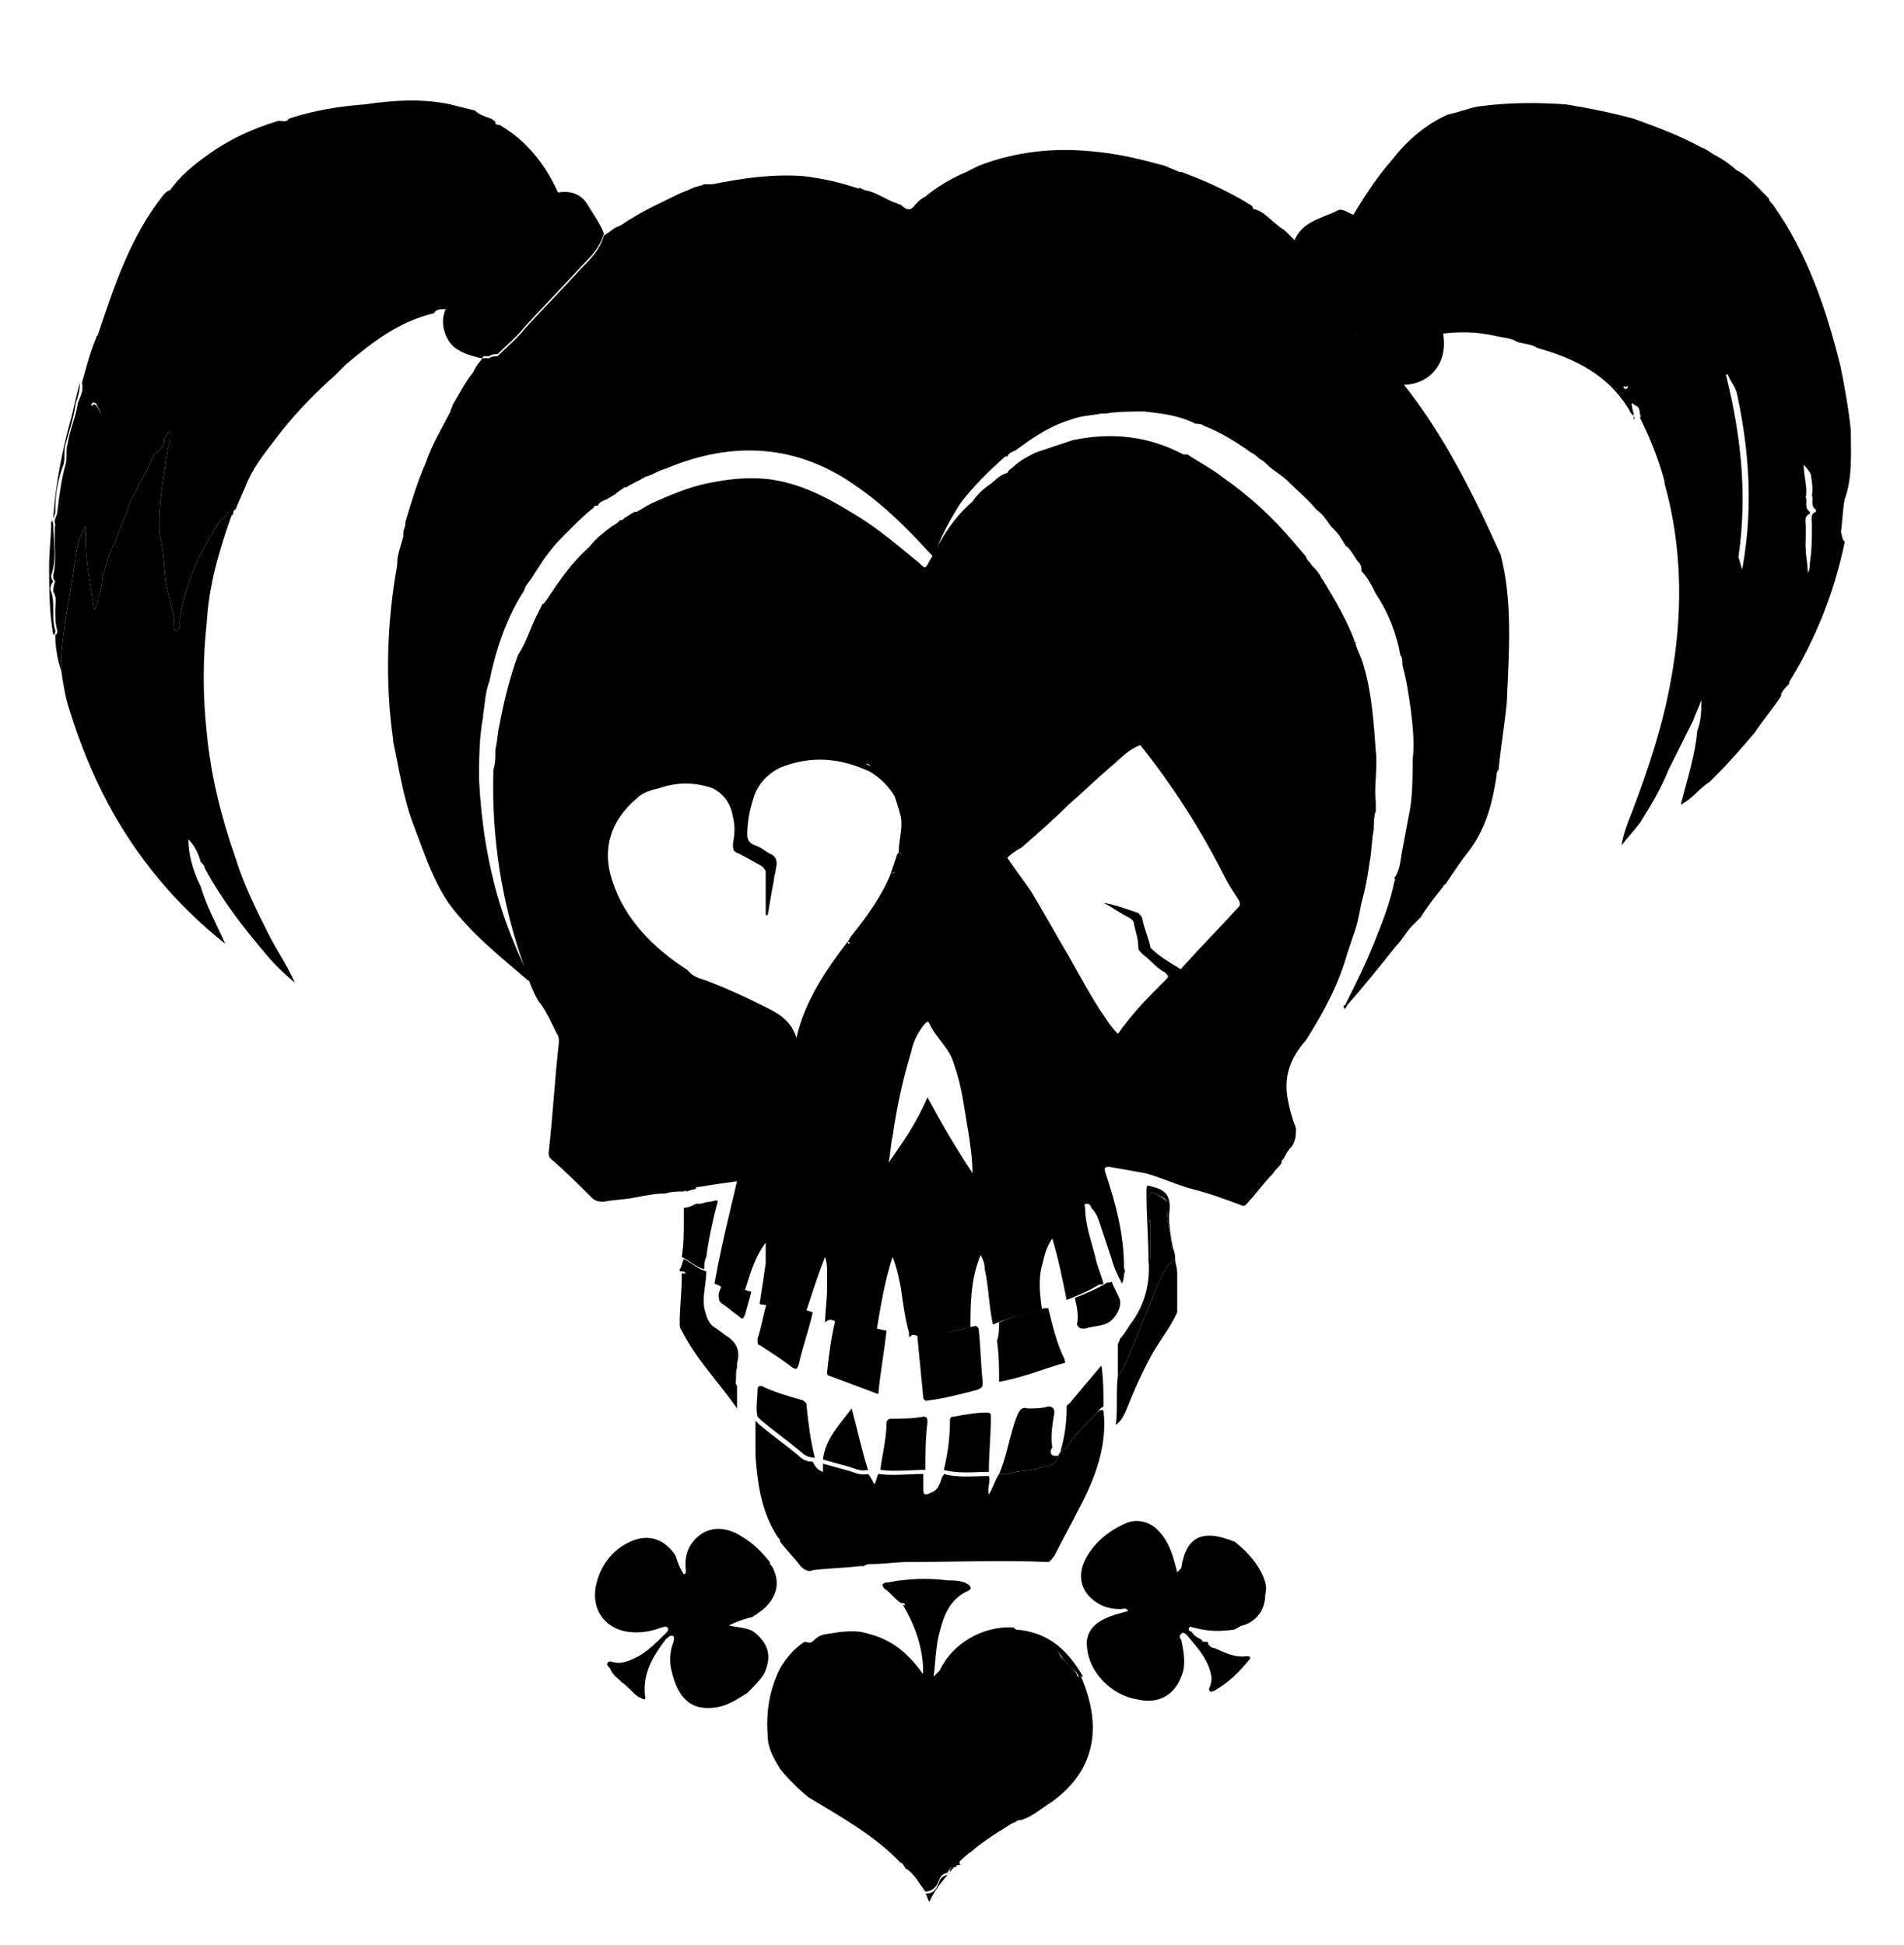 <?xml version="1.0" encoding="utf-8"?>
<!-- Generator: Adobe Illustrator 19.1.1, SVG Export Plug-In . SVG Version: 6.00 Build 0)  -->
<svg version="1.1" id="Calque_1" xmlns="http://www.w3.org/2000/svg" xmlns:xlink="http://www.w3.org/1999/xlink" x="0px" y="0px"
	 viewBox="0 0 93 95" style="enable-background:new 0 0 93 95;" xml:space="preserve">
<path d="M80.1,40.2c-0.3,0.4-0.6,0.7-0.9,1.1c0.1-0.6,0.3-1.1,0.5-1.6c0.8-2.1,1.5-4.2,1.9-6.4c0.6-3.2,0.6-6.5-0.3-9.7
	c0,0,0,0,0-0.1c-0.3-1.1-0.7-2.1-1.2-3.1c0.1-0.1,0-0.1,0-0.2l0,0c0-0.2-0.1-0.3-0.1-0.6c0.1,0,0.1,0.1,0.2,0.1
	c1.1,0.9,2,1.9,2.8,3.1c0.9,1.4,1.4,2.8,1.9,4.4c0.1,0.2,0.1,0.4,0.2,0.6c0.6-3.3,0.3-6.4-0.5-9.6c0,0,0.1,0,0.1,0
	c0.1,0.3,0.3,0.5,0.4,0.8c0.2,0.3,0.3,0.6,0.5,0.9c0.6,1.1,1.1,2.4,1.6,3.6c0.1,0.3,0.2,0.6,0.3,0.8c0.3,0.8,0.5,1.7,0.7,2.5l0,0
	c0,0.4,0.1,0.7,0.1,1.2c0.1-0.2,0.1-0.3,0.1-0.5c0.1-0.6,0.1-1.2,0.1-1.9c0-0.2-0.1-0.5,0.2-0.6c0,0,0-0.1,0-0.1
	c-0.3-0.2-0.1-0.5-0.2-0.7c0.1-0.5-0.1-1-0.1-1.6c0.3,0.3,0.5,0.7,0.6,1c0.4,0.9,0.8,1.8,1,2.7c0,0.1,0.1,0.1,0.1,0.2
	c-0.5,2.4-1.4,4.7-2.7,6.8c0,0.1,0,0.1-0.1,0.2c-0.1,0.1-0.2,0.2-0.3,0.4c0,0,0,0.1,0,0.1c-0.4,0.6-0.9,1.2-1.3,1.8
	c-0.6,0.7-1.2,1.4-1.9,2.1c-0.1,0.1-0.2,0.2-0.3,0.3c-0.5,0.3-0.8,0.8-1.4,1.1c0.3-1.2,0.7-2.4,0.8-3.6c0.2-0.5,0.2-1,0.2-1.5
	c-0.1,0.3-0.3,0.7-0.4,1c-0.4,0.8-0.8,1.6-1.2,2.4C81.1,38.6,80.6,39.4,80.1,40.2L80.1,40.2z"/>
<path d="M9.8,43.3c0.3,1,0.8,1.9,1.2,2.8c-2.4-1.9-4.3-4.2-5.7-6.8c-0.8-1.5-1.4-3-1.9-4.6c-0.2-0.6-0.3-1.2-0.4-1.9
	C3,32.5,3,32.2,3,32c0.1-1.4,0.4-2.8,0.6-4.2c0.1-0.5,0.1-1,0.3-1.5c0.1-0.2,0.1-0.4,0.3-0.6c0,0,0,0,0,0c-0.1,1.4,0.2,2.7,0.4,4.1
	c0.1-0.2,0.2-0.4,0.2-0.6c0.1-0.3,0.2-0.6,0.2-1c0.2-0.6,0.3-1.2,0.6-1.7c0.2-0.6,0.5-1.2,0.7-1.8c0.1-0.4,0.4-0.7,0.5-1.1l0,0
	c0.3-0.4,0.5-0.9,0.7-1.4C7.8,22,8.1,21.8,8,21.4c0.2,0,0.1-0.3,0.3-0.3c0,0.3,0,0.6-0.1,0.8c-0.2,1.4-0.5,2.8-0.4,4.2
	C8,26.9,8,27.6,8.1,28.4c0.1,0.6,0.3,1.2,0.4,1.8c0,0.2,0,0.7,0.1,0.6c0.3-0.1,0.1-0.4,0.2-0.6c0.2-1.5,0.8-2.9,1.6-4.2
	c0.1-0.2,0.2-0.3,0.3-0.5c0.1-0.2,0.3-0.2,0.4-0.4c0,0,0-0.1,0-0.1c0.1,0,0.2,0,0.3,0c0,0.1,0,0.1-0.1,0.2c-0.6,1.7-1.1,3.4-1.2,5.2
	c-0.2,1.8-0.2,3.6,0,5.4c0.2,2.1,0.7,4.1,1.4,6.1c0.4,1.3,1,2.5,1.6,3.7c0.4,0.8,0.9,1.5,1.3,2.4c-0.6-0.5-1.1-1-1.5-1.5
	c-1.1-1.3-2.1-2.6-2.9-4.1c0-0.1-0.1-0.2-0.2-0.3c-0.1-0.4-0.3-0.8-0.6-1.1C9.2,41.7,9.4,42.5,9.8,43.3z"/>
<path d="M63.2,11.8c0.4-1,1.3-1.1,2.1-1.5c0.3-0.2,0.6,0.2,0.9,0.2c0.3,0.4,0.6,0.7,0.9,1.1c0.8,1,1.6,2.1,2.4,3.1l0,0
	c0,0,0,0,0.1,0.1c0.1,0.2,0.3,0.5,0.5,0.7c0.1,0.2,0.2,0.4,0.4,0.5c0,0,0,0.1,0,0.1c0,0,0,0,0,0.1c0,0,0,0.1,0,0.1c0,0,0,0.1,0,0.1
	c0.2,1.4-0.7,2.4-2,2.4c0,0,0,0,0,0c-0.3,0-0.5-0.2-0.7-0.4c-0.3-0.3-0.5-0.6-0.8-0.9c0,0,0,0,0,0c0-0.1-0.1-0.1-0.1-0.1
	c0-0.1-0.1-0.1-0.1-0.2c0-0.1-0.1-0.2-0.2-0.2c0,0,0-0.1-0.1-0.1c0,0,0-0.1-0.1-0.1c0,0,0,0,0,0c-0.1-0.1-0.1-0.2-0.2-0.3
	c0,0,0-0.1,0-0.1c-0.1-0.2-0.2-0.3-0.3-0.4l0,0c0-0.1,0-0.1-0.1-0.1c0,0,0,0,0,0c0-0.2-0.2-0.3-0.3-0.4c0,0,0,0,0,0
	c0-0.1-0.1-0.2-0.2-0.2c-0.5-0.7-1.1-1.5-1.6-2.2C63.4,12.6,63.2,12.2,63.2,11.8z"/>
<path d="M60.3,75.3c0.5,0.4,1,0.9,1.3,1.5c0.2,0.4,0.3,0.7,0.2,1.1c0,0.7-0.4,1.3-1.1,1.5c-0.1,0-0.2,0.1-0.4,0.2
	c-0.7,0.1-1.3,0.1-2-0.1c-0.1,0-0.2-0.1-0.2,0c-0.1,0.1,0,0.2,0.1,0.2c0.1,0.2,0.3,0.3,0.5,0.4c0,0.1,0.1,0.1,0.2,0.1
	c0,0,0.1,0,0.1,0c0,0.2,0.2,0.3,0.3,0.3c0.5,0.2,1,0.5,1.6,0.4c0.2,0,0.2,0.1,0.1,0.2c-0.5,0.6-1,1.1-1.7,1.5c-0.1,0-0.2,0.1-0.2,0
	c-0.1-0.1,0-0.2,0-0.2c0.1-0.3,0.1-0.5,0-0.8c-0.2-0.7-0.7-1.2-1.1-1.7c-0.1-0.1-0.2-0.2-0.3-0.1c-0.1,0.1-0.1,0.2,0,0.3
	c0.1,0.5,0.2,1,0.1,1.5c-0.3,1.1-1.1,1.7-2.3,1.4c-1.2-0.2-2.3-1.3-2.4-2.5c-0.1-0.6,0.2-1.1,0.8-1.4c0.4-0.2,0.8-0.3,1.2-0.4
	c-0.1-0.2-0.2-0.1-0.4-0.1c-0.4,0-0.8-0.1-1.1-0.3c-0.8-0.5-1-1.3-0.6-2.1c0.4-0.8,1.1-1.4,2-1.8c0.5-0.2,1-0.1,1.4,0.2
	c0.7,0.6,0.9,1.4,1.1,2.2c0.1-0.1,0.2-0.2,0.2-0.2c0.2-1.4,0.9-1.9,2.3-1.4c0,0,0,0,0,0C60.1,75.2,60.2,75.3,60.3,75.3z"/>
<path d="M36.5,82.7C36,83,35.6,83.3,35,83.4c-1.3,0.2-1.9-0.5-2.2-1.8c-0.1-0.4-0.1-0.9,0.1-1.4c0-0.1,0.1-0.3-0.1-0.3
	c-0.1,0-0.2,0.1-0.3,0.2c-0.6,0.8-1.1,1.6-1,2.7c0.1,0.4-0.2,0.1-0.3,0.1c-0.3-0.2-0.5-0.5-0.8-0.7c-0.2-0.2-0.5-0.4-0.6-0.7
	c-0.1-0.1-0.2-0.2-0.1-0.3c0.1-0.1,0.2,0,0.3,0c0.4,0.1,0.8-0.1,1.2-0.3c0.5-0.3,0.9-0.7,1.3-1.1c0.1-0.1,0.2-0.2,0.1-0.3
	c-0.1-0.1-0.2,0-0.3,0c-0.5,0.2-1.1,0.3-1.7,0.2c-1.1-0.2-1.7-1.1-1.5-2.2c0.2-1,0.8-1.8,1.7-2.2c0.9-0.4,1.7-0.1,2.2,0.7
	c0.1,0.3,0.2,0.6,0.4,0.9c0.1,0,0.1-0.1,0.1-0.2c-0.1-0.8,0.2-1.4,0.8-1.8c0.7-0.4,1.4-0.2,2,0.2c0.5,0.3,0.9,0.7,1.3,1.2
	c0,0,0,0,0,0c0,0.1,0,0.1,0.1,0.2c0.4,0.7,0.3,1.4-0.3,2c-0.2,0.2-0.4,0.3-0.5,0.4c-0.1,0-0.1,0.1-0.2,0.1c-0.4,0.1-0.7,0.2-1.1,0.4
	c0.4,0.1,0.9,0.1,1.2,0.3c0.8,0.6,0.9,1.3,0.5,2.1C37.1,82.1,36.8,82.4,36.5,82.7z"/>
<path d="M44.8,65.2c0.1,0,0.1-0.1,0.2-0.1c0.8,0.2,1.6-0.1,2.5-0.3c0.1,0,0.2-0.1,0.3,0.1c0.1,0.9,0.1,1.7,0.2,2.6
	c0,0.2,0,0.3-0.3,0.4c-0.8,0.2-1.5,0.4-2.3,0.5c-0.1,0-0.2,0.1-0.3-0.1C45,67.3,44.9,66.2,44.8,65.2z"/>
<path d="M48.8,64.6c0.7-0.3,1.5-0.5,2.2-0.7c0.1,0,0.1,0,0.2,0c0.2,0.8,0.4,1.7,0.8,2.5c0,0.1,0.1,0.2-0.1,0.2c-1,0.3-2,0.7-3.1,0.9
	c0-0.7,0-1.3-0.1-2C48.8,65.2,48.8,64.9,48.8,64.6z"/>
<path d="M40.8,64.5c0.3-0.3,0.5,0,0.8,0.1c0.6,0.1,1.1,0.3,1.7,0.4c-0.1,1-0.3,2-0.4,3.1c-0.8-0.3-1.6-0.6-2.4-0.9
	c-0.1,0-0.1-0.1-0.1-0.2C40.5,66.1,40.6,65.3,40.8,64.5z"/>
<path d="M51.7,71.1c-0.1,0.5-0.5,0.5-0.9,0.6c-0.5,0.2-1,0.1-1.5,0.3c-0.2,0-0.4,0-0.5,0c0.4-0.9,0.5-1.9,0.9-2.9
	c0.1-0.2,0.2-0.4,0.5-0.3c0.3,0,0.7,0,1-0.1c0.2,0,0.3,0.1,0.3,0.3c-0.1,0.6-0.2,1.2-0.1,1.7C51.3,70.8,51.2,71.2,51.7,71.1z"/>
<path d="M37.5,63.5c0.8,0.1,1.5,0.4,2.2,0.6c-0.2,0.9-0.5,1.7-0.7,2.6c-0.1,0.2-0.1,0.2-0.3,0.1c-0.5-0.4-1-0.7-1.6-1.1
	C37,65.7,37,65.6,37,65.4C37.2,64.8,37.3,64.1,37.5,63.5z"/>
<path d="M48.3,71.9c-0.7,0-1.5,0.1-2.2-0.1c0.2-0.8,0.3-1.6,0.3-2.4c0-0.2,0.1-0.2,0.2-0.2c0.5-0.1,1.1-0.2,1.6-0.2
	c0.2,0,0.2,0.1,0.2,0.2C48.4,70.1,48.3,71,48.3,71.9z"/>
<path d="M39.8,71.2c-0.3,0-0.5-0.1-0.7-0.3c-0.6-0.5-1.3-1-1.9-1.5c-0.1-0.1-0.1-0.1-0.2-0.2c-0.1-0.4,0-0.9,0-1.3
	c0-0.2,0.1-0.2,0.2-0.2c0.6,0.3,1.3,0.5,2,0.7c0.2,0.1,0.2,0.2,0.2,0.3C39.5,69.7,39.6,70.4,39.8,71.2z"/>
<path d="M45.2,71.8c-0.7,0-1.5,0.1-2.2,0c0.1-0.8,0.3-1.5,0.3-2.3c0-0.1,0.1-0.2,0.2-0.2c0.5,0,1.1,0,1.6-0.1c0.2,0,0.2,0.1,0.2,0.3
	C45.2,70.3,45.2,71.1,45.2,71.8z"/>
<path d="M53.9,68.7c-0.2,0.1-0.3,0.3-0.4,0.4c-0.5,0.5-1,1-1.4,1.6c-0.1,0.1-0.2,0.1-0.3,0.2c0.2-0.7,0.3-1.4,0.3-2.1
	c0-0.1,0-0.2,0.1-0.2c0.5-0.6,1-1.2,1.6-1.9C53.9,67.4,53.9,68.1,53.9,68.7z"/>
<path d="M52.5,63.4c0.5-0.2,1-0.4,1.5-0.7c0.1-0.1,0.2,0,0.3-0.1c0.1,0.3,0.3,0.6,0.4,0.9c0.1,0.4-0.3,1.1-0.8,1.2
	c-0.3,0.1-0.6,0.1-0.9,0.2c-0.2,0-0.3,0-0.4-0.2C52.7,64.3,52.6,63.8,52.5,63.4z"/>
<path d="M33.4,61.5c0.4,0.2,0.7,0.5,1.1,0.6c0,0.6-0.2,1.2-0.1,1.8c0.1,0.4,0.2,0.8,0.6,1c0.1,0.1,0.3,0.2,0.4,0.3
	c0.5,0.3,0.8,0.7,0.6,1.4c0,0.1,0,0.2,0,0.2c-0.1,0.3,0,0.6-0.1,0.9c-0.6-1-1.1-2.1-1.6-3.2c-0.3-0.7-0.6-1.4-0.8-2.2
	c0-0.2-0.1-0.2-0.3-0.2c0,0,0,0,0,0c0,0,0-0.1,0-0.1C33.3,61.9,33.3,61.7,33.4,61.5z"/>
<path d="M42.4,71.8c-0.4,0.1-0.7-0.1-1.1-0.2c-0.4-0.1-0.7-0.2-1.1-0.3c0.1-1,0.8-1.7,1.4-2.5C41.9,69.9,42.1,70.9,42.4,71.8z"/>
<path d="M57.4,61.5c-0.6,0.4-0.7,1-1,1.6c-0.4,1-0.8,2-1.2,3c-0.2,0.4-0.3,0.8-0.6,1.1c0-0.5,0-1,0-1.5c0-0.1,0.1-0.2,0.1-0.3
	c0.2-0.2,0.3-0.4,0.5-0.7c0.7-0.9,1-2,0.9-3.2c0,0,0.1,0,0.1,0c0.4,0,0.7-0.4,1-0.5c0,0,0.1,0,0.1,0C57.4,61.2,57.4,61.4,57.4,61.5z
	"/>
<path d="M35.3,62.5c0.5,0.2,0.9,0.5,1.4,0.6c-0.1,0.4-0.2,0.7-0.3,1.1c-0.1,0.2-0.1,0.3-0.3,0.1c-0.3-0.2-0.5-0.4-0.8-0.6
	c-0.2-0.1-0.2-0.3-0.2-0.5C35.2,62.9,35.3,62.7,35.3,62.5z"/>
<path d="M23.5,17.5c-0.4-0.1-0.8-0.2-1.1-0.4c-0.6-0.3-0.9-1.2-0.7-1.8c0-0.1,0.1-0.2,0.1-0.3c0.6-0.8,1.3-1.4,1.8-2.1
	c0.5-0.6,1-1.2,1.5-1.7c0.6-0.6,1.1-1.2,1.8-1.7c0.1-0.1,0.2-0.1,0.4-0.1c0.6-0.1,1.1,0.1,1.4,0.6c0.3,0.5,0.6,0.9,0.8,1.4
	c-0.2,0.7-0.6,1.1-1.1,1.6c-0.9,1-1.9,2-2.8,3c-0.4,0.5-0.9,0.9-1.3,1.3c-0.1,0-0.3,0-0.4,0.1c-0.1,0-0.1,0-0.2,0c0,0-0.1,0-0.1,0
	C23.6,17.5,23.5,17.5,23.5,17.5z"/>
<path d="M52.6,81.8c-0.2-0.4-0.6-0.6-0.8-0.9c-0.3-0.7-0.9-0.9-1.6-1.1c-0.3-0.1-0.5-0.1-0.7-0.3c-1.5-0.1-3,0.8-3.6,2.1
	c-0.1,0.1-0.2,0.2-0.3,0.3c0.1-0.7,0.1-1.5,0.3-2.2c0.2-0.8,0.5-1.6,1.4-2c0.2-0.1,0.1-0.2,0-0.3c-0.3-0.2-0.7-0.2-1-0.2
	c-0.8-0.1-1.5-0.1-2.3,0c-0.2,0-0.5,0.1-0.7,0.1c-0.1,0-0.2,0.1-0.2,0.1c0,0.1,0.1,0.2,0.1,0.2c0.3,0.2,0.5,0.5,0.8,0.7
	c0.1,0,0.2,0,0.2,0.1c0.5,1,1,2,0.9,3.1c0,0.1,0,0.3-0.1,0.3c-0.1,0-0.3,0-0.4-0.2c-0.5-0.7-1-1.3-1.9-1.6c-0.6-0.2-1.2-0.3-1.9-0.2
	c-0.4,0-0.8,0-1.1,0.4c-0.1,0.1-0.3,0-0.4,0c-0.5,0.3-0.9,0.8-1.2,1.3l0,0c-0.5,1-0.7,2.1-0.6,3.3c0,0.6,0.3,1.1,0.6,1.6
	c0.4,0.5,0.9,1,1.4,1.4c1.5,0.9,3.1,1.8,4.3,3c0.1,0.1,0.1,0.1,0.2,0.2l0,0c0.1,0,0.1,0.1,0.2,0.2l0,0c0,0,0,0.1,0.1,0.1
	c0,0,0,0,0,0c0.4,0.3,0.6,0.7,0.9,1.1c0.3,0,0.5-0.2,0.6-0.4c0.1-0.2,0.1-0.4,0.4-0.5c0.1,0,0.1-0.1,0.2-0.2c0-0.1,0.1-0.1,0.3-0.1
	c0,0,0,0,0,0c0,0-0.1-0.1,0-0.1c0,0,0.1,0,0.2,0l0,0c-0.1-0.3,0.1-0.4,0.3-0.5c0.1-0.1,0.2-0.1,0.3-0.2c0.4-0.4,0.8-0.8,1.4-1
	c0.2-0.1,0.4-0.3,0.7-0.4c0.1-0.1,0.2-0.1,0.3-0.1c0.6-0.2,1-0.6,1.5-0.9c2.2-1.6,2.4-3.8,1.4-6.1C52.7,81.9,52.6,81.9,52.6,81.8z"
	/>
<path d="M53.5,69.1c-0.5,0.5-1,1-1.4,1.6c-0.1,0.1-0.2,0.1-0.3,0.2c0,0.1-0.1,0.1-0.1,0.2c-0.1,0.5-0.5,0.5-0.9,0.6
	c-0.5,0.2-1,0.1-1.5,0.3c-0.2,0-0.4,0-0.5,0c-0.2,0.3-0.3,0.7-0.5,1c-0.1-0.3,0.1-0.6,0-0.9c-0.7,0-1.5,0.1-2.2-0.1
	c0,0.1-0.1,0.1-0.1,0.2c-0.1,0.3-0.2,0.6-0.5,0.7c-0.2,0.1-0.4,0.2-0.4-0.1c0-0.3,0-0.5,0-0.8c-0.7,0-1.5,0.1-2.2,0
	c-0.1,0.2-0.1,0.4-0.2,0.5c-0.1-0.2-0.2-0.4-0.3-0.5c-0.4,0.1-0.7-0.1-1.1-0.2c-0.4-0.1-0.7-0.2-1.1-0.3c0,0.1,0,0.2,0,0.4
	c-0.3-0.1-0.4-0.3-0.5-0.5c-0.3,0-0.5-0.1-0.7-0.3c-0.6-0.5-1.3-1-1.9-1.5c-0.1-0.1-0.1-0.1-0.2-0.2c0,0.6,0,1.1,0,1.7
	c0.1,1.4,0.3,2.8,1.1,4c0.1,0.1,0.1,0.1,0.1,0.2c0.3,0.4,0.7,0.8,1,1.2c0.2,0.2,0.4,0.3,0.6,0.2c0.8-0.1,1.5-0.1,2.3-0.2
	c0.1,0,0.1,0,0.2,0c0.1-0.1,0.3-0.1,0.4-0.1c0.6,0,1.2-0.1,1.8-0.1c2.3,0,4.5-0.1,6.8,0c0.1,0,0.2-0.2,0.3-0.3
	c0.4-0.8,0.8-1.5,1.2-2.3c0.8-1.5,1.4-3.1,1.2-4.8C53.7,68.8,53.6,69,53.5,69.1z"/>
<path d="M57.4,61.5c-0.6,0.4-0.7,1-1,1.6c-0.4,1-0.8,2-1.2,3c-0.2,0.4-0.3,0.8-0.6,1.1c-0.1,0.8,0,1.6-0.1,2.4
	c0.3-0.2,0.4-0.5,0.5-0.7c0.4-1,0.8-1.9,1.3-2.8c0.4-0.7,0.9-1.3,1.2-2c0-0.6,0-1.3,0-1.9C57.5,61.9,57.4,61.7,57.4,61.5z"/>
<path d="M79.4,18.7c-0.1,0-0.2,0-0.1,0.1c0,0.1,0.1,0.1,0.1,0.1c0.1,0,0.1-0.1,0.1-0.2C79.5,18.7,79.5,18.7,79.4,18.7z"/>
<path d="M3.4,20.7c-0.4,1.5-0.7,3.1-0.8,4.6c0,0.1,0,0.1-0.1,0.2l0,0c0,0.7-0.1,1.4-0.1,2.1c0,1.1,0,2.3,0.2,3.4
	c0.1,0,0.1-0.1,0.1-0.2c-0.1-0.3-0.1-0.7-0.1-1c0-0.3,0-0.6-0.1-0.9c-0.1-0.1,0-0.4,0.1-0.5l0,0c0,0,0-0.1,0-0.1c0,0,0,0,0,0
	c0,0,0,0.1,0,0.1c-0.1-0.1-0.1-0.2-0.1-0.3c0.3-0.8,0.1-1.7,0.1-2.5c-0.1-0.2,0.1-0.4,0.1-0.6c0-0.8,0.1-1.5,0.4-2.3
	c0.1-0.3,0-0.7,0.1-1c0.2-0.7,0.4-1.3,0.5-2c0.1-0.3,0.2-0.6,0.2-1C3.7,19.4,3.6,20,3.4,20.7z"/>
<path d="M4.7,19.8c0,0-0.1-0.1-0.2,0c-0.1,0.1,0,0.1,0,0.2c0.1,0.1,0.2,0.2,0.4,0.3C4.9,20,4.8,20,4.7,19.8z"/>
<path d="M34.7,58.7c-0.2,0-0.4,0.1-0.5,0.1c-0.1,0-0.1,0-0.2,0c-0.2,0.1-0.4,0.2-0.6,0.2c0,0.2,0,0.4,0,0.6c0,0.6,0,1.2-0.1,1.8
	c0.4,0.2,0.7,0.5,1.1,0.6c0-0.2,0-0.4,0.1-0.6c0.1-0.8,0.3-1.7,0.5-2.5C35.1,58.6,35.1,58.6,34.7,58.7z"/>
<polygon points="65.3,49.3 65.3,49.3 65.3,49.3 "/>
<polygon points="65.3,49.3 65.3,49.3 65.3,49.3 "/>
<path d="M65.2,49.3C65.2,49.3,65.2,49.3,65.2,49.3C65.2,49.3,65.2,49.2,65.2,49.3z"/>
<path d="M21.8,15.1c0.6-0.8,1.3-1.4,1.8-2.1c0.5-0.6,1-1.2,1.5-1.7c0.6-0.6,1.1-1.2,1.8-1.7c0.1-0.1,0.2-0.1,0.4-0.1
	c-0.4-0.9-0.9-1.7-1.6-2.4c-0.4-0.4-0.8-0.7-1.3-1c-0.1,0-0.2,0-0.2-0.1c-0.1,0-0.3-0.1-0.4-0.1c0.1,0,0.3,0.1,0.4,0.1
	c0-0.1-0.1-0.1-0.2-0.2c-0.3-0.1-0.6-0.2-0.8-0.4c-0.4-0.1-0.8-0.2-1.2-0.3c-1.4-0.3-2.8-0.2-4.2,0c-1.3,0.1-2.5,0.3-3.7,0.7
	c-0.1,0.2-0.3,0.1-0.5,0.1c-1.3,0.4-2.4,0.9-3.5,1.7c-0.7,0.5-1.3,1-1.8,1.7C8.2,9.3,8.1,9.4,8,9.5c-1.6,2-2.4,4.4-3.2,6.8
	c0,0.1-0.1,0.1-0.1,0.2C4.4,17.2,4.2,18,4,18.7c0.1,0.4-0.1,0.7-0.2,1c-0.1,0.7-0.4,1.3-0.5,2c-0.1,0.3,0,0.7-0.1,1
	c-0.2,0.7-0.3,1.5-0.4,2.3c0,0.2-0.2,0.4-0.1,0.6h0c-0.1,0.8,0.1,1.7-0.1,2.5c0,0.1,0,0.2,0.1,0.3c0,0,0-0.1,0-0.1c0,0,0,0,0,0
	c0,0,0,0.1,0,0.1c-0.1,0.2-0.1,0.4-0.1,0.5c0.2,0.3,0.1,0.6,0.1,0.9c0,0.3,0,0.7,0.1,1c0,0.1,0,0.2-0.1,0.2c0,0.6,0.1,1.2,0.3,1.8
	C3,32.5,3,32.2,3,32c0.1-1.4,0.4-2.8,0.6-4.2c0.1-0.5,0.1-1,0.3-1.5c0.1-0.2,0.1-0.4,0.3-0.6c-0.1,1.4,0.2,2.7,0.4,4.1
	c0.1-0.2,0.2-0.4,0.2-0.6c0.1-0.3,0.2-0.6,0.2-1c0.2-0.6,0.3-1.2,0.6-1.7c0.2-0.6,0.5-1.2,0.7-1.8c0.1-0.4,0.4-0.7,0.5-1.1
	c0,0,0,0,0,0v0c0.3-0.4,0.5-0.9,0.7-1.4C7.8,22,8.1,21.8,8,21.4c0.2,0,0.1-0.3,0.3-0.3c0,0.3,0,0.6-0.1,0.8
	c-0.2,1.4-0.5,2.8-0.4,4.2C8,26.9,8,27.6,8.1,28.4c0.1,0.6,0.3,1.2,0.4,1.8h0c0,0.2,0,0.7,0.1,0.6c0.3-0.1,0.1-0.4,0.2-0.6
	c0.2-1.5,0.8-2.9,1.6-4.2c0.1-0.2,0.2-0.3,0.3-0.5h0c0.1-0.2,0.3-0.2,0.4-0.4c0,0,0-0.1,0-0.1c0,0,0,0,0,0c0.1,0,0.2,0,0.3,0
	c0,0,0-0.1,0.1-0.1c0.2-0.5,0.4-0.9,0.6-1.4c0.4-0.9,1.1-1.7,1.7-2.5c0.8-1,1.7-1.9,2.6-2.7c0.2-0.2,0.3-0.3,0.5-0.5
	c1.3-1.1,2.6-2.1,4.3-2.5C21.3,15.1,21.5,15.1,21.8,15.1z M4.9,20.2c-0.1-0.1-0.2-0.2-0.4-0.3c0,0-0.1-0.1,0-0.2
	c0.1-0.1,0.1,0,0.2,0C4.8,20,4.9,20,4.9,20.2z M10.7,23.9C10.7,23.9,10.7,23.9,10.7,23.9C10.7,23.9,10.6,23.9,10.7,23.9
	C10.6,23.9,10.7,23.9,10.7,23.9C10.7,23.9,10.7,23.9,10.7,23.9z M11,18.1C11,18.1,11,18.1,11,18.1C11,18.1,11,18.1,11,18.1
	C11,18.1,11,18.1,11,18.1C11,18.1,11,18.1,11,18.1z M11.6,21.1C11.6,21.1,11.6,21.1,11.6,21.1C11.6,21.1,11.6,21.1,11.6,21.1
	C11.6,21.1,11.6,21.1,11.6,21.1C11.6,21.1,11.6,21.1,11.6,21.1z M12.7,19.9C12.7,19.9,12.7,19.9,12.7,19.9
	C12.7,19.9,12.7,19.9,12.7,19.9z"/>
<path d="M33.6,62.4c0-0.2-0.1-0.2-0.3-0.2c0,0.1,0,0.1,0,0.2c0,0.7-0.1,1.5-0.1,2.2c0,0.1,0,0.3,0.1,0.4c0.7,1.4,1.8,2.5,2.7,3.8
	c0-0.4,0-0.7,0-1.1c-0.6-1-1.1-2.1-1.6-3.2C34.1,63.8,33.8,63.1,33.6,62.4z"/>
<path d="M45.2,81.6c0.1-1.1-0.4-2.1-0.9-3.1c-0.1-0.1-0.1-0.1-0.2-0.1c0.6,1,1,2.1,1,3.4c-0.7-1-1.5-1.7-2.7-2
	c-0.6-0.2-1.3-0.1-1.9,0c-0.4,0.2-0.8,0.3-1.1,0.6c0.2,0,0.4,0.2,0.4,0c0.3-0.4,0.7-0.4,1.1-0.4c0.6,0,1.3,0,1.9,0.2
	c0.8,0.3,1.4,0.9,1.9,1.6c0.1,0.1,0.2,0.2,0.4,0.2C45.2,81.9,45.2,81.7,45.2,81.6z"/>
<path d="M56.4,58c-0.4-0.1-0.4-0.2-0.4,0.3c0,1.1,0.1,2.3,0.1,3.4c0,0,0.1,0,0.1,0c0-0.7,0-1.4,0-2.1c-0.1,0,0,0.1-0.1,0.1
	c0-0.4,0-0.8,0-1.2c0-0.2,0.1-0.3,0.3-0.2c0.2,0.1,0.5,0.2,0.6,0.4c0.1,0.2,0,0.3,0,0.5c0,0.7,0.3,1.3,0.2,2c0,0,0.1,0,0.1,0
	c0-0.1,0-0.1,0-0.2c-0.1-0.5-0.2-1.1-0.2-1.6C57.2,58.6,57.1,58.2,56.4,58z"/>
<path d="M49.6,79.6c0.2,0.2,0.4,0.2,0.7,0.3c0.7,0.1,1.2,0.4,1.6,1.1c0.2,0.3,0.6,0.5,0.8,0.9c0,0,0.1,0,0.2,0
	C52.1,80.5,51.1,79.7,49.6,79.6z"/>
<path d="M49.5,88.9c-0.2,0.2-0.4,0.3-0.7,0.4c-0.5,0.2-1,0.6-1.4,1c-0.1,0.1-0.2,0.2-0.3,0.2c-0.2,0.1-0.4,0.2-0.3,0.5
	c0.8-0.8,1.8-1.4,2.7-2c0.1-0.1,0.2-0.1,0.2-0.2C49.7,88.8,49.6,88.8,49.5,88.9z"/>
<path d="M46.4,91.4c0,0.1-0.1,0.2-0.2,0.2c-0.3,0.1-0.3,0.3-0.4,0.5c-0.1,0.2-0.2,0.4-0.6,0.4c0.1,0.1,0.1,0.3,0.2,0.4
	c0.3-0.7,0.8-1.2,1.2-1.7C46.5,91.2,46.4,91.2,46.4,91.4z"/>
<path d="M46.7,91.2c0-0.1,0.1-0.1,0.1-0.2c-0.1,0-0.2,0-0.2,0C46.5,91.2,46.6,91.2,46.7,91.2z"/>
<polygon points="57.9,20.8 57.9,20.8 57.9,20.8 "/>
<polygon points="58.3,21 58.3,21 58.3,21 "/>
<polygon points="28.8,25 28.8,25 28.8,25 "/>
<polygon points="28.9,24.8 28.9,24.8 28.9,24.8 "/>
<polygon points="53.7,44 53.7,44 53.7,44 "/>
<path d="M90.4,21c-0.1-1-0.3-2.1-0.5-3.1c-0.7-2.8-1.6-5.5-3.3-7.9c-0.1-0.1-0.2-0.2-0.2-0.3l0,0c-0.5-0.5-1-1.1-1.6-1.4
	c-0.2-0.2-0.5-0.4-0.8-0.6l0,0l0,0c-0.1,0-0.1-0.1-0.2-0.1l0,0c-0.2-0.1-0.4-0.3-0.7-0.4c-1.1-0.6-2.2-1-3.3-1.4l0,0l0,0
	c-1.1-0.3-2.1-0.5-3.3-0.7C75.1,5,73.7,5,72.2,5.2l0,0c-0.5,0.1-1,0.3-1.5,0.4c-1.1,0.5-2,1.3-2.7,2.2c-0.7,0.8-1.3,1.7-1.9,2.7
	c0.3,0.4,0.6,0.7,0.9,1.1c0.8,1,1.6,2.1,2.4,3.1v0l0,0c0,0,0,0,0.1,0.1c0.1,0.2,0.3,0.5,0.5,0.7c0.1,0.2,0.2,0.4,0.4,0.5
	c0,0,0,0.1,0,0.1c0,0,0,0,0,0.1c0,0,0,0.1,0,0.1c0.9-0.1,1.7-0.1,2.6,0.1c0.4,0.1,0.8,0.1,1.1,0.3c0.3,0.1,0.7,0.1,1,0.3
	c1.8,0.5,3.4,1.3,4.4,2.9c0.1,0.1,0.1,0.3,0.3,0.4c0,0.1,0,0.1,0,0.2c0.1-0.1,0-0.1,0-0.2c0-0.2-0.1-0.3-0.1-0.6
	c0.1,0,0.1,0.1,0.2,0.1c1.1,0.9,2,1.9,2.8,3.1c0.9,1.4,1.4,2.8,1.9,4.4c0.1,0.2,0.1,0.4,0.2,0.6c0.6-3.3,0.3-6.4-0.5-9.6
	c0,0,0.1,0,0.1,0c0.1,0.3,0.3,0.5,0.4,0.8c0.2,0.3,0.3,0.6,0.5,0.9c0.6,1.1,1.1,2.4,1.6,3.6c0.1,0,0.1,0.1,0.2,0.1
	c0,0-0.1-0.1-0.2-0.1c0.1,0.3,0.2,0.6,0.3,0.8c0.3,0.8,0.5,1.7,0.7,2.5c0,0,0,0,0,0v0l0,0l0,0c0,0.4,0.1,0.7,0.1,1.2
	c0.1-0.2,0.1-0.3,0.1-0.5c0.1-0.6,0.1-1.2,0.1-1.9c0-0.2-0.1-0.5,0.2-0.6c0,0,0-0.1,0-0.1c-0.3-0.2-0.1-0.5-0.2-0.7
	c0.1-0.5-0.1-1-0.1-1.6c0.3,0.3,0.5,0.7,0.6,1c0.4,0.9,0.8,1.8,1,2.7c0,0.1,0.1,0.1,0.1,0.2c0.1-0.2,0-0.4,0.1-0.5
	c0.1-0.6,0.1-1.2,0.2-1.7C90.5,23.3,90.4,22.1,90.4,21z M70.9,15.6C70.9,15.6,70.9,15.6,70.9,15.6C70.9,15.6,70.9,15.6,70.9,15.6z
	 M71.2,11.7L71.2,11.7C71.2,11.7,71.2,11.7,71.2,11.7C71.2,11.7,71.2,11.7,71.2,11.7z M79.4,19c-0.1,0-0.1-0.1-0.1-0.1
	c0-0.1,0.1-0.1,0.1-0.1c0.1,0,0.1,0,0.1,0.1C79.5,18.9,79.5,19,79.4,19z M84,8c0,0.1,0.1,0.1,0.1,0.1C84.1,8.1,84.1,8,84,8z M88,26
	c0,0.1,0,0.1,0,0.2C88,26.1,88,26.1,88,26z M88,26.9c0.2,0,0.2-0.1,0.2-0.1C88.2,26.9,88.2,27,88,26.9z"/>
<path d="M68.5,18.7c-0.3,0-0.5-0.2-0.7-0.4c-0.3-0.3-0.5-0.6-0.8-0.9l0,0c0,0,0,0,0,0l0,0c0-0.1-0.1-0.1-0.1-0.1
	c0-0.1-0.1-0.1-0.1-0.2h0c0-0.1-0.1-0.2-0.2-0.2c0,0,0-0.1-0.1-0.1c0,0,0-0.1-0.1-0.1l0,0l0,0c-0.1-0.1-0.1-0.2-0.2-0.3
	c0,0,0-0.1,0-0.1l0,0c-0.1-0.2-0.2-0.3-0.3-0.4l0,0h0c0-0.1,0-0.1-0.1-0.1c0-0.2-0.2-0.3-0.3-0.4l0,0l0,0c0-0.1-0.1-0.2-0.2-0.2
	c-0.5-0.7-1.1-1.5-1.6-2.2c-0.3-0.4-0.4-0.8-0.4-1.2c-0.2-0.2-0.3-0.3-0.5-0.5c-0.1-0.1-0.3-0.2-0.4-0.3c0,0,0,0,0,0
	c-0.4-0.3-0.7-0.7-1.2-0.8c0,0,0,0,0,0c0,0,0,0,0,0c0-0.2-0.2-0.2-0.3-0.3c-1-0.6-2.1-1.1-3.2-1.5c0,0-0.1,0-0.1,0
	c-0.2-0.1-0.5-0.2-0.7-0.3c-1.1-0.3-2.3-0.6-3.5-0.7c-1.9-0.2-3.8,0-5.6,0.7c-0.2,0.1-0.4,0.2-0.6,0.3c0.2,0,0.4,0,0.5-0.1
	c-0.2,0-0.3,0.1-0.5,0.1c-0.7,0.3-1.4,0.7-2,1.2c0,0,0,0,0,0c-0.2,0.1-0.3,0.2-0.5,0.4c-0.2,0.3-0.4,0.3-0.7,0
	c-0.1,0-0.2-0.1-0.3-0.1l0,0c-0.5-0.2-0.9-0.5-1.4-0.6c-0.1,0-0.2-0.1-0.3-0.1c0,0,0,0,0,0c0,0,0,0,0,0l0,0c0,0,0,0,0,0
	c0,0-0.1,0-0.1,0l0,0c-0.9-0.3-1.8-0.5-2.7-0.6c-1.5-0.1-2.9,0.1-4.4,0.4C34.6,9,34.5,9,34.4,9c-0.2,0.1-0.4,0.1-0.6,0.2
	c-0.2,0.1-0.5,0.2-0.7,0.3l0,0c-0.8,0.4-1.5,0.7-2.3,1.2l0,0c-0.2,0.1-0.4,0.3-0.7,0.4l0,0c-0.2,0.1-0.4,0.3-0.6,0.4
	c-0.2,0.7-0.6,1.1-1.1,1.6c-0.9,1-1.9,2-2.8,3c-0.4,0.5-0.9,0.9-1.3,1.3c-0.1,0-0.3,0-0.4,0.1c-0.1,0-0.1,0-0.2,0c0,0,0,0,0,0
	c0,0-0.1,0-0.1,0c0,0,0,0,0,0c0,0,0,0,0,0l0,0c0,0,0,0.1-0.1,0.1c0,0,0,0,0,0l0,0c-0.2,0.2-0.3,0.4-0.4,0.6c-0.4,0.5-0.7,1.1-1,1.6
	c0,0.1-0.1,0.2-0.1,0.3c-0.4,0.8-0.9,1.6-1.2,2.5c0,0,0,0,0,0c-0.4,0.9-0.7,1.9-1,2.9c0,0,0,0.1,0,0.1c0,0.1-0.1,0.3-0.1,0.4
	c0,0.1,0,0.1,0,0.2c-0.1,0.4-0.3,0.9-0.3,1.3l0,0c0,0,0,0.1,0,0.1c-0.5,2.8-0.6,5.7-0.2,8.5c0,0,0,0.1,0,0.1c0.3,1.4,0.5,2.8,1,4.1
	c0.5,1.3,0.9,2.6,1.7,3.8c1.1,1.5,2.5,2.6,3.9,3.8c0,0,0,0,0.1,0c0,0,0-0.1,0-0.1c-0.6-1.2-1.1-2.4-1.5-3.7c-0.6-2-0.9-4-1-6
	c0-1,0-2.1,0.2-3.1c0,0,0,0,0-0.1c0.1-0.6,0.1-1.1,0.3-1.6c0.3-1.5,0.8-3,1.6-4.3c0.1-0.1,0.1-0.2,0.2-0.4c0,0,0,0,0,0c0,0,0,0,0,0
	c0.4-0.5,0.7-1.1,1.1-1.6c0.3-0.4,0.6-0.7,0.9-1c0,0,0,0,0.1-0.1c0.4-0.4,0.8-0.8,1.2-1.1c0-0.1,0.1-0.1,0.2-0.1
	c0.1-0.2,0.2-0.2,0.4-0.3l0,0c0.1,0,0.1-0.1,0.2-0.1l0,0c0.1-0.1,0.2-0.1,0.3-0.2l0,0c0.1-0.1,0.3-0.2,0.4-0.3c0,0,0.1,0,0.1,0
	c0.3-0.2,0.6-0.3,0.9-0.5h0c0.4-0.1,0.6-0.3,1-0.4c3.3-1.4,6.5-1.2,9.4,0.9c1.3,0.9,2.4,2,3.5,3.2c0.1,0.1,0.1,0.1,0.2,0.2
	c0.3-0.9,0.8-1.8,1.3-2.6c0-0.1,0-0.2,0-0.3c0,0.1,0,0.2,0,0.3c0.6-0.8,1.4-1.6,2.2-2.3c0,0,0,0,0.1,0c0.1-0.2,0.2-0.2,0.4-0.3
	l0.7-0.5c0-0.1,0-0.1,0-0.2c0,0.1,0,0.1,0,0.2c0.6-0.4,1.3-0.8,2-1c0.5-0.2,1-0.2,1.5-0.3c0.1,0,0.1,0,0.2,0
	c0.6-0.1,1.3-0.1,1.9-0.1c0.9,0.1,1.7,0.2,2.5,0.6c0.1,0,0.3,0,0.4,0.1c0.8,0.3,1.6,0.8,2.3,1.3c0.2,0.1,0.3,0.2,0.4,0.3
	c0.2,0.1,0.3,0.2,0.4,0.3c0.3,0.3,0.7,0.5,1,0.8c0.5,0.5,1,0.9,1.4,1.4c0.3,0.2,0.5,0.5,0.7,0.8c0.2,0.2,0.4,0.4,0.5,0.6l0,0
	c0.1,0.1,0.1,0.2,0.2,0.3l0,0c0,0,0,0.1,0.1,0.1l0,0c0.2,0.2,0.3,0.4,0.5,0.7l0,0c0.1,0.1,0.2,0.2,0.2,0.4c0,0,0,0,0,0.1
	c0.3,0.3,0.5,0.7,0.7,1.1c0.6,0.9,1,1.9,1.2,3c0.1,0.1,0.1,0.3,0.1,0.4c0,0,0,0.1,0,0.1c0.2,0.7,0.3,1.4,0.4,2.1
	c0.1,0.8,0.2,1.7,0.1,2.5c0,0.9,0,1.9-0.2,2.8c-0.1,0.5-0.2,1.1-0.3,1.6c-0.1,0.5-0.1,1-0.4,1.4c0.1,0.1,0,0.1,0,0.2
	c-0.2,1-0.6,2-1,3c-0.4,1-0.9,2-1.4,3c-0.1,0-0.1,0.1,0,0.2c0-0.1,0.1-0.1,0.1-0.2c0.8-0.9,1.6-1.9,2.4-2.9c0.3-0.3,0.5-0.7,0.8-1
	c0.1-0.1,0.3-0.3,0.4-0.4c0.3-0.5,0.7-1,1.1-1.5c0,0,0-0.1,0.1-0.1c0,0,0,0,0,0c0.4-0.6,0.8-1.2,1.2-1.7c0.8-1.1,1.1-2.3,1.3-3.6
	c0-0.1,0-0.2,0.1-0.3c0.1-1.1,0.3-2.2,0.4-3.3c0.1-2.4,0.3-4.9-0.3-7.2C71.9,24,70.5,21.2,68.5,18.7z M19.5,27.2
	C19.5,27.2,19.5,27.1,19.5,27.2C19.5,27.1,19.5,27.2,19.5,27.2z M23.5,18C23.5,18,23.5,18.1,23.5,18C23.5,18.1,23.5,18,23.5,18
	c0.1-0.1,0.1-0.3,0-0.4l0,0c0,0,0-0.1,0.1-0.1l0,0c0,0,0,0.1-0.1,0.1C23.6,17.7,23.6,17.9,23.5,18z M24,17.5c0.1,0,0.2,0.1,0.2,0
	C24.1,17.5,24,17.5,24,17.5z M24.4,29c-0.1,0-0.1,0.1-0.1,0.1C24.3,29.1,24.4,29,24.4,29C24.5,29,24.5,29,24.4,29
	C24.5,29,24.5,29,24.4,29z M35.2,9c0,0-0.1,0-0.1,0C35.1,9,35.2,9,35.2,9c0.1,0,0.2,0,0.3-0.1C35.4,8.9,35.3,9,35.2,9z M34.9,9
	C34.9,9,34.9,9,34.9,9C34.9,9,34.9,9,34.9,9z M42.1,9.2c-0.1,0-0.1,0-0.2-0.1C42,9.2,42.1,9.2,42.1,9.2C42.2,9.2,42.2,9.2,42.1,9.2
	C42.2,9.2,42.2,9.2,42.1,9.2z M48.3,8.1L48.3,8.1L48.3,8.1L48.3,8.1z M64.1,21C64.1,21.1,64.1,21.1,64.1,21
	C64.1,21.1,64.1,21.1,64.1,21z M65.3,16C65.3,16,65.3,16,65.3,16C65.3,16,65.3,16,65.3,16z"/>
<path d="M65.8,46.6c0.1-0.3,0.2-0.6,0.3-0.9c0,0,0,0,0,0c0.2-0.5,0.3-1.1,0.4-1.6c0.2-0.7,0.3-1.3,0.4-2c0.1-0.5,0.1-1.1,0.2-1.6
	c0-0.3,0-0.6,0.1-0.9c0-0.1,0-0.3,0-0.4c-0.1-0.8,0.1-1.7,0-2.5c-0.1-1.4-0.2-2.9-0.6-4.2c-0.1-0.4-0.3-0.7-0.4-1.1
	c-0.4-1.1-1-2.1-1.6-3.1c-0.1-0.1-0.1-0.2-0.2-0.3c-0.1-0.2-0.3-0.3-0.4-0.5c-0.1-0.1-0.2-0.2-0.2-0.3l-0.6-0.7
	c-1-1.2-2.2-2.3-3.5-3.2c-0.5-0.4-1.1-0.7-1.7-1.1c-0.1,0-0.1,0-0.2,0c0,0,0,0,0,0c-1.7-0.9-3.5-1.1-5.4-0.7
	c-0.6,0.2-1.2,0.4-1.8,0.6c0,0,0,0,0,0c-0.4,0.2-0.8,0.4-1.1,0.7c-0.1,0.1-0.2,0.1-0.3,0.3c-0.4,0.1-0.6,0.4-0.9,0.6
	c-0.3,0.2-0.6,0.5-0.8,0.8c-0.7,0.6-1.2,1.3-1.6,2c-0.2,0.3-0.3,0.6-0.5,0.9c-0.2,0.4-0.2,0.4-0.5,0.1c-1-0.8-2-1.7-3.2-2.4
	c-1.3-0.8-2.6-1.5-4.2-1.7c-1-0.1-1.9,0-2.9,0.2c-1,0.2-1.9,0.6-2.8,1l0,0c-0.2,0.1-0.5,0.3-0.7,0.4c0,0,0,0-0.1,0
	c-0.2,0.1-0.3,0.2-0.5,0.3l0,0c0,0-0.1,0.1-0.1,0.1c0,0,0,0-0.1,0c-0.1,0.1-0.2,0.2-0.4,0.3l0,0l0,0c-0.4,0.3-0.8,0.6-1.1,1
	c0,0.1,0,0.2,0,0.3c0-0.1,0-0.2,0-0.3c-0.9,0.8-1.5,1.7-2.1,2.6c-0.1,0.1-0.1,0.2-0.2,0.2l0,0c-0.1,0.2-0.2,0.4-0.3,0.6
	c0,0,0,0.1,0.1,0.1c0,0-0.1-0.1-0.1-0.1c-0.3,0.6-0.5,1.3-0.9,1.9l0,0c-0.4,1.1-0.7,2.3-0.9,3.4c-0.1,0.4-0.1,0.8-0.2,1.2
	c0,0,0,0.1,0,0.1c0,0.3,0,0.6-0.1,0.9c-0.1,3.3,0.4,6.5,1.5,9.6c0.2,0.6,0.4,1.2,0.7,1.7c0.4,0.5,0.6,1,0.9,1.6
	c0.1,0.1,0.1,0.3,0.1,0.4c-0.2,1.8-0.3,3.6-0.5,5.4c0,0.1,0,0.2,0.1,0.3c0.7,0.6,1.3,1.2,2,1.9c0.2,0.2,0.4,0.2,0.6,0.2
	c0.5-0.1,1-0.1,1.5-0.2c0.5-0.1,1-0.2,1.5-0.2c0.3-0.1,0.6-0.1,0.9-0.1c0,0,0.1-0.1,0.1,0c0.1,0,0.3-0.1,0.4-0.1l0,0l0,0
	c0,0,0.1,0,0.1-0.1c0.6-0.1,1.3-0.2,2-0.3c-0.4,1.7-0.8,3.3-1.1,5c0.5,0.2,0.9,0.5,1.4,0.6c0.3-0.9,0.5-1.8,1.1-2.6c0,0.3,0,0.6,0,1
	c-0.1,0.7-0.2,1.4-0.3,2c0.8,0.1,1.5,0.4,2.2,0.6c0.3-0.9,0.6-1.9,1-2.9c0.1,0.3,0.1,0.5,0.1,0.7h0c0,0.3,0,0.5,0,0.8
	c0,0.6-0.1,1.2-0.1,1.7c0.3-0.3,0.5,0,0.8,0.1c0.6,0.1,1.1,0.3,1.7,0.4c0.2-1.2,0.4-2.5,0.8-3.7c0.2,0.5,0.3,1,0.4,1.5
	c0.1,0.7,0.2,1.5,0.4,2.2c0,0.1,0,0.1,0,0.2c0.1,0,0.1-0.1,0.2-0.1c0.8,0.2,1.6-0.1,2.5-0.3c0.1,0,0.2-0.1,0.3,0.1
	c0-1.3,0-2.5,0.5-3.7c0.1,0.2,0.2,0.4,0.2,0.7c0.2,0.9,0.2,1.8,0.4,2.7c0.7-0.3,1.5-0.5,2.2-0.7c0.1,0,0.1,0,0.2,0
	c-0.1-0.7-0.2-1.5,0-2.2c0.1-0.4,0.2-0.9,0.5-1.3c0.3,1,0.5,2,0.7,3c0.5-0.2,1-0.4,1.5-0.7c0.1-0.1,0.2,0,0.3-0.1
	c-0.1-0.4-0.3-0.8-0.4-1.3c-0.2-0.8-0.5-1.6-0.5-2.4c0-0.1-0.1-0.2,0.1-0.2c0.1,0,0.2,0.1,0.2,0.2c0.2,0.2,0.3,0.4,0.4,0.7
	c0.2,0.6,0.4,1.2,0.6,1.8c0.1,0.4,0.3,0.8,0.5,1.2c0.1-0.2,0.1-0.4,0.1-0.5c0.1-0.1,0-0.2,0-0.3c0-1.6-0.4-3.1-0.9-4.6l0,0
	c-0.1-0.3,0-0.3,0.2-0.3c0.6,0.1,1.1,0.2,1.7,0.3c0.8,0.2,1.6,0.6,2.4,0.8c0.8,0.2,1.6,0.5,2.4,0.8c0,0,0,0,0.1,0
	c0.5-0.5,0.9-1.1,1.4-1.6l0,0c0.1-0.2,0.3-0.3,0.4-0.5l0,0c0,0,0,0,0-0.1l0,0c0,0,0.1-0.1,0.1-0.1c0.1-0.2,0.2-0.4,0.4-0.6
	c0.2-0.3,0.2-0.6,0.2-0.9c-0.2-0.5-0.3-0.9-0.4-1.4c-0.2-1.1,0.1-2,0.9-2.9C64.8,49.2,65.4,48,65.8,46.6z M66.3,31.4
	c0,0.1-0.1,0.2-0.1,0.4C66.2,31.6,66.3,31.5,66.3,31.4c-0.2,0-0.3-0.2-0.4-0.4C66,31.2,66,31.3,66.3,31.4z M26.4,30.3L26.4,30.3
	L26.4,30.3c0,0.1,0.1,0.3,0.1,0.4C26.5,30.6,26.4,30.4,26.4,30.3z M47.4,54.4C47.4,54.4,47.4,54.4,47.4,54.4
	C47.4,54.4,47.4,54.4,47.4,54.4z M43.9,41.7L43.9,41.7c0.1,0,0.1-0.1,0.1-0.1C44,41.7,44,41.7,43.9,41.7z M44.1,46.4
	C44.1,46.4,44,46.4,44.1,46.4C44,46.4,44.1,46.4,44.1,46.4z M42.3,37.3c0.1,0,0.2,0.1,0.3,0.1C42.5,37.4,42.4,37.4,42.3,37.3
	L42.3,37.3z M42.3,37.3L42.3,37.3c-0.1-0.1-0.2-0.1-0.3-0.2C42.1,37.2,42.2,37.3,42.3,37.3z M41.6,34.6
	C41.6,34.6,41.5,34.6,41.6,34.6C41.5,34.6,41.6,34.6,41.6,34.6c0-0.1,0-0.1-0.1-0.2C41.5,34.4,41.5,34.5,41.6,34.6z M39.8,49.2
	C39.8,49.2,39.8,49.2,39.8,49.2C39.8,49.2,39.8,49.2,39.8,49.2z M39.8,49.4c0,0,0.1-0.1,0.1-0.1C39.8,49.3,39.8,49.4,39.8,49.4z
	 M39.7,49.4C39.7,49.4,39.7,49.4,39.7,49.4C39.7,49.4,39.7,49.4,39.7,49.4z M41.6,45.7c-0.1,0.1-0.1,0.2-0.2,0.3c0,0,0.1,0,0.1,0.1
	c0,0-0.1,0-0.1-0.1c-1,1.3-2.1,2.9-2.5,4.7c-0.3-1-1.1-1.3-1.9-1.7c-0.8-0.4-1.7-0.8-2.5-1.1c-0.3-0.1-0.7-0.2-0.9-0.5
	c-1.7-1.1-3.1-2.5-3.7-4.4c-0.5-1.5-0.1-2.9,1.2-4c0.3-0.3,0.7-0.4,1.1-0.5c0.9-0.3,1.7-0.3,2.6,0c0.6,0.3,0.9,0.8,1,1.4
	c0.1,0.4,0.1,0.8,0,1.3c0,0.3,0,0.4,0.3,0.5c0.4,0.2,0.7,0.4,1.1,0.6c0.1,0.1,0.2,0.2,0.2,0.3c0,0.7,0,1.4,0,2.1c0,0,0.1,0,0.1,0
	c0.1-0.6,0.2-1.2,0.3-1.7c0-0.2,0.1-0.4,0.1-0.6c0.1-0.3,0-0.6-0.3-0.7c-0.2-0.1-0.4-0.3-0.7-0.4c-0.3-0.1-0.4-0.3-0.4-0.5
	c0-0.6,0.1-1.2,0.3-1.8c0.2-0.7,0.7-1.2,1.3-1.5c1.5-0.6,2.9-0.5,4.4,0.2c0.5,0.3,0.9,0.7,1.2,1.2c0,0,0-0.1,0-0.1c0,0,0,0.1,0,0.1
	c0.1,0.3,0.2,0.6,0.3,1c0-0.1,0-0.2,0-0.2c0,0.1,0,0.2,0,0.2c0.1,0.6-0.1,1.1-0.1,1.7l0,0c0,0.1-0.1,0.1-0.1,0.2c0,0,0,0,0,0
	c-0.1,0.3-0.2,0.6-0.3,0.9c0.1,0,0.1-0.1,0.2-0.1c0,0-0.1,0.1-0.2,0.1l0,0C43.1,43.7,42.4,44.7,41.6,45.7z M43.8,42.3
	C43.8,42.3,43.8,42.3,43.8,42.3C43.8,42.3,43.8,42.3,43.8,42.3z M43.8,42.4C43.8,42.4,43.8,42.4,43.8,42.4
	C43.8,42.4,43.8,42.4,43.8,42.4z M45.3,53.6c-0.5,1.2-1.2,2.2-1.9,3.2c0.1-0.4,0.1-0.9,0.2-1.3c0.2-1.4,0.5-2.8,0.9-4.1
	c0.1-0.5,0.3-0.9,0.6-1.3c0.1-0.1,0.2-0.3,0.3-0.1c0.3,0.7,1,1.2,1.2,2c0.4,1.1,0.5,2.2,0.7,3.3c0.1,0.7,0.2,1.3,0.2,2
	C46.7,56.1,46,54.9,45.3,53.6z M48.3,53.5c-0.1,0-0.1,0-0.1,0C48.2,53.5,48.3,53.5,48.3,53.5C48.3,53.5,48.3,53.5,48.3,53.5
	C48.3,53.5,48.3,53.5,48.3,53.5z M57.4,32.1C57.4,32.1,57.4,32.1,57.4,32.1C57.4,32.1,57.4,32.1,57.4,32.1z M60.5,44.3
	c-0.9,1-1.8,1.9-2.7,2.9c-0.1,0.1-0.1,0.2-0.2,0.1c-0.5-0.3-1-0.6-1.4-1c-0.1-0.5-0.3-0.9-0.4-1.4c0-0.1-0.1-0.2-0.2-0.3
	c-0.6-0.2-1.1-0.4-1.7-0.5c0.4,0.2,0.8,0.5,1.2,0.7c0.2,0.1,0.3,0.2,0.3,0.4c0.1,0.4,0.2,0.7,0.2,1.1c0,0.1,0.1,0.2,0.2,0.3
	c0.4,0.3,0.7,0.7,1.1,0.9c0.2,0.2,0.2,0.2,0,0.4c-0.7,0.7-1.4,1.4-2,2.2c-0.1,0.1-0.2,0.3-0.3,0.4c-0.4-0.4-0.6-0.8-0.9-1.2
	c-0.5-0.8-1-1.7-1.5-2.6c-0.6-1-1.2-2.1-1.8-3.1c-0.4-0.6-0.8-1.1-1.2-1.7c0.2-0.2,0.5-0.4,0.7-0.5l0,0c0.8-0.7,1.6-1.4,2.3-2.1
	c0.7-0.6,1.3-1.2,2-1.8c0.5-0.4,0.9-0.9,1.5-1.1c0.1,0,0.2,0,0.3,0c-0.1,0-0.2,0-0.3,0c1.6,2,3,4.2,4.1,6.4c0.2,0.4,0.4,0.7,0.6,1
	C60.6,44.1,60.6,44.2,60.5,44.3z M62.4,37.4L62.4,37.4C62.4,37.4,62.4,37.4,62.4,37.4C62.4,37.4,62.4,37.4,62.4,37.4z M62.4,37.3
	C62.4,37.3,62.4,37.3,62.4,37.3C62.4,37.3,62.4,37.3,62.4,37.3C62.4,37.3,62.4,37.3,62.4,37.3C62.4,37.3,62.4,37.3,62.4,37.3z"/>
<path d="M57,58.7c-0.2-0.2-0.4-0.3-0.6-0.4c-0.2-0.1-0.3,0-0.3,0.2c0,0.4,0,0.8,0,1.2c0.1,0,0-0.1,0.1-0.1c0,0.7,0,1.4,0,2.1
	c0.4,0,0.7-0.4,1-0.5c0.1-0.7-0.2-1.3-0.2-2C57.1,59,57.2,58.8,57,58.7z"/>
</svg>

